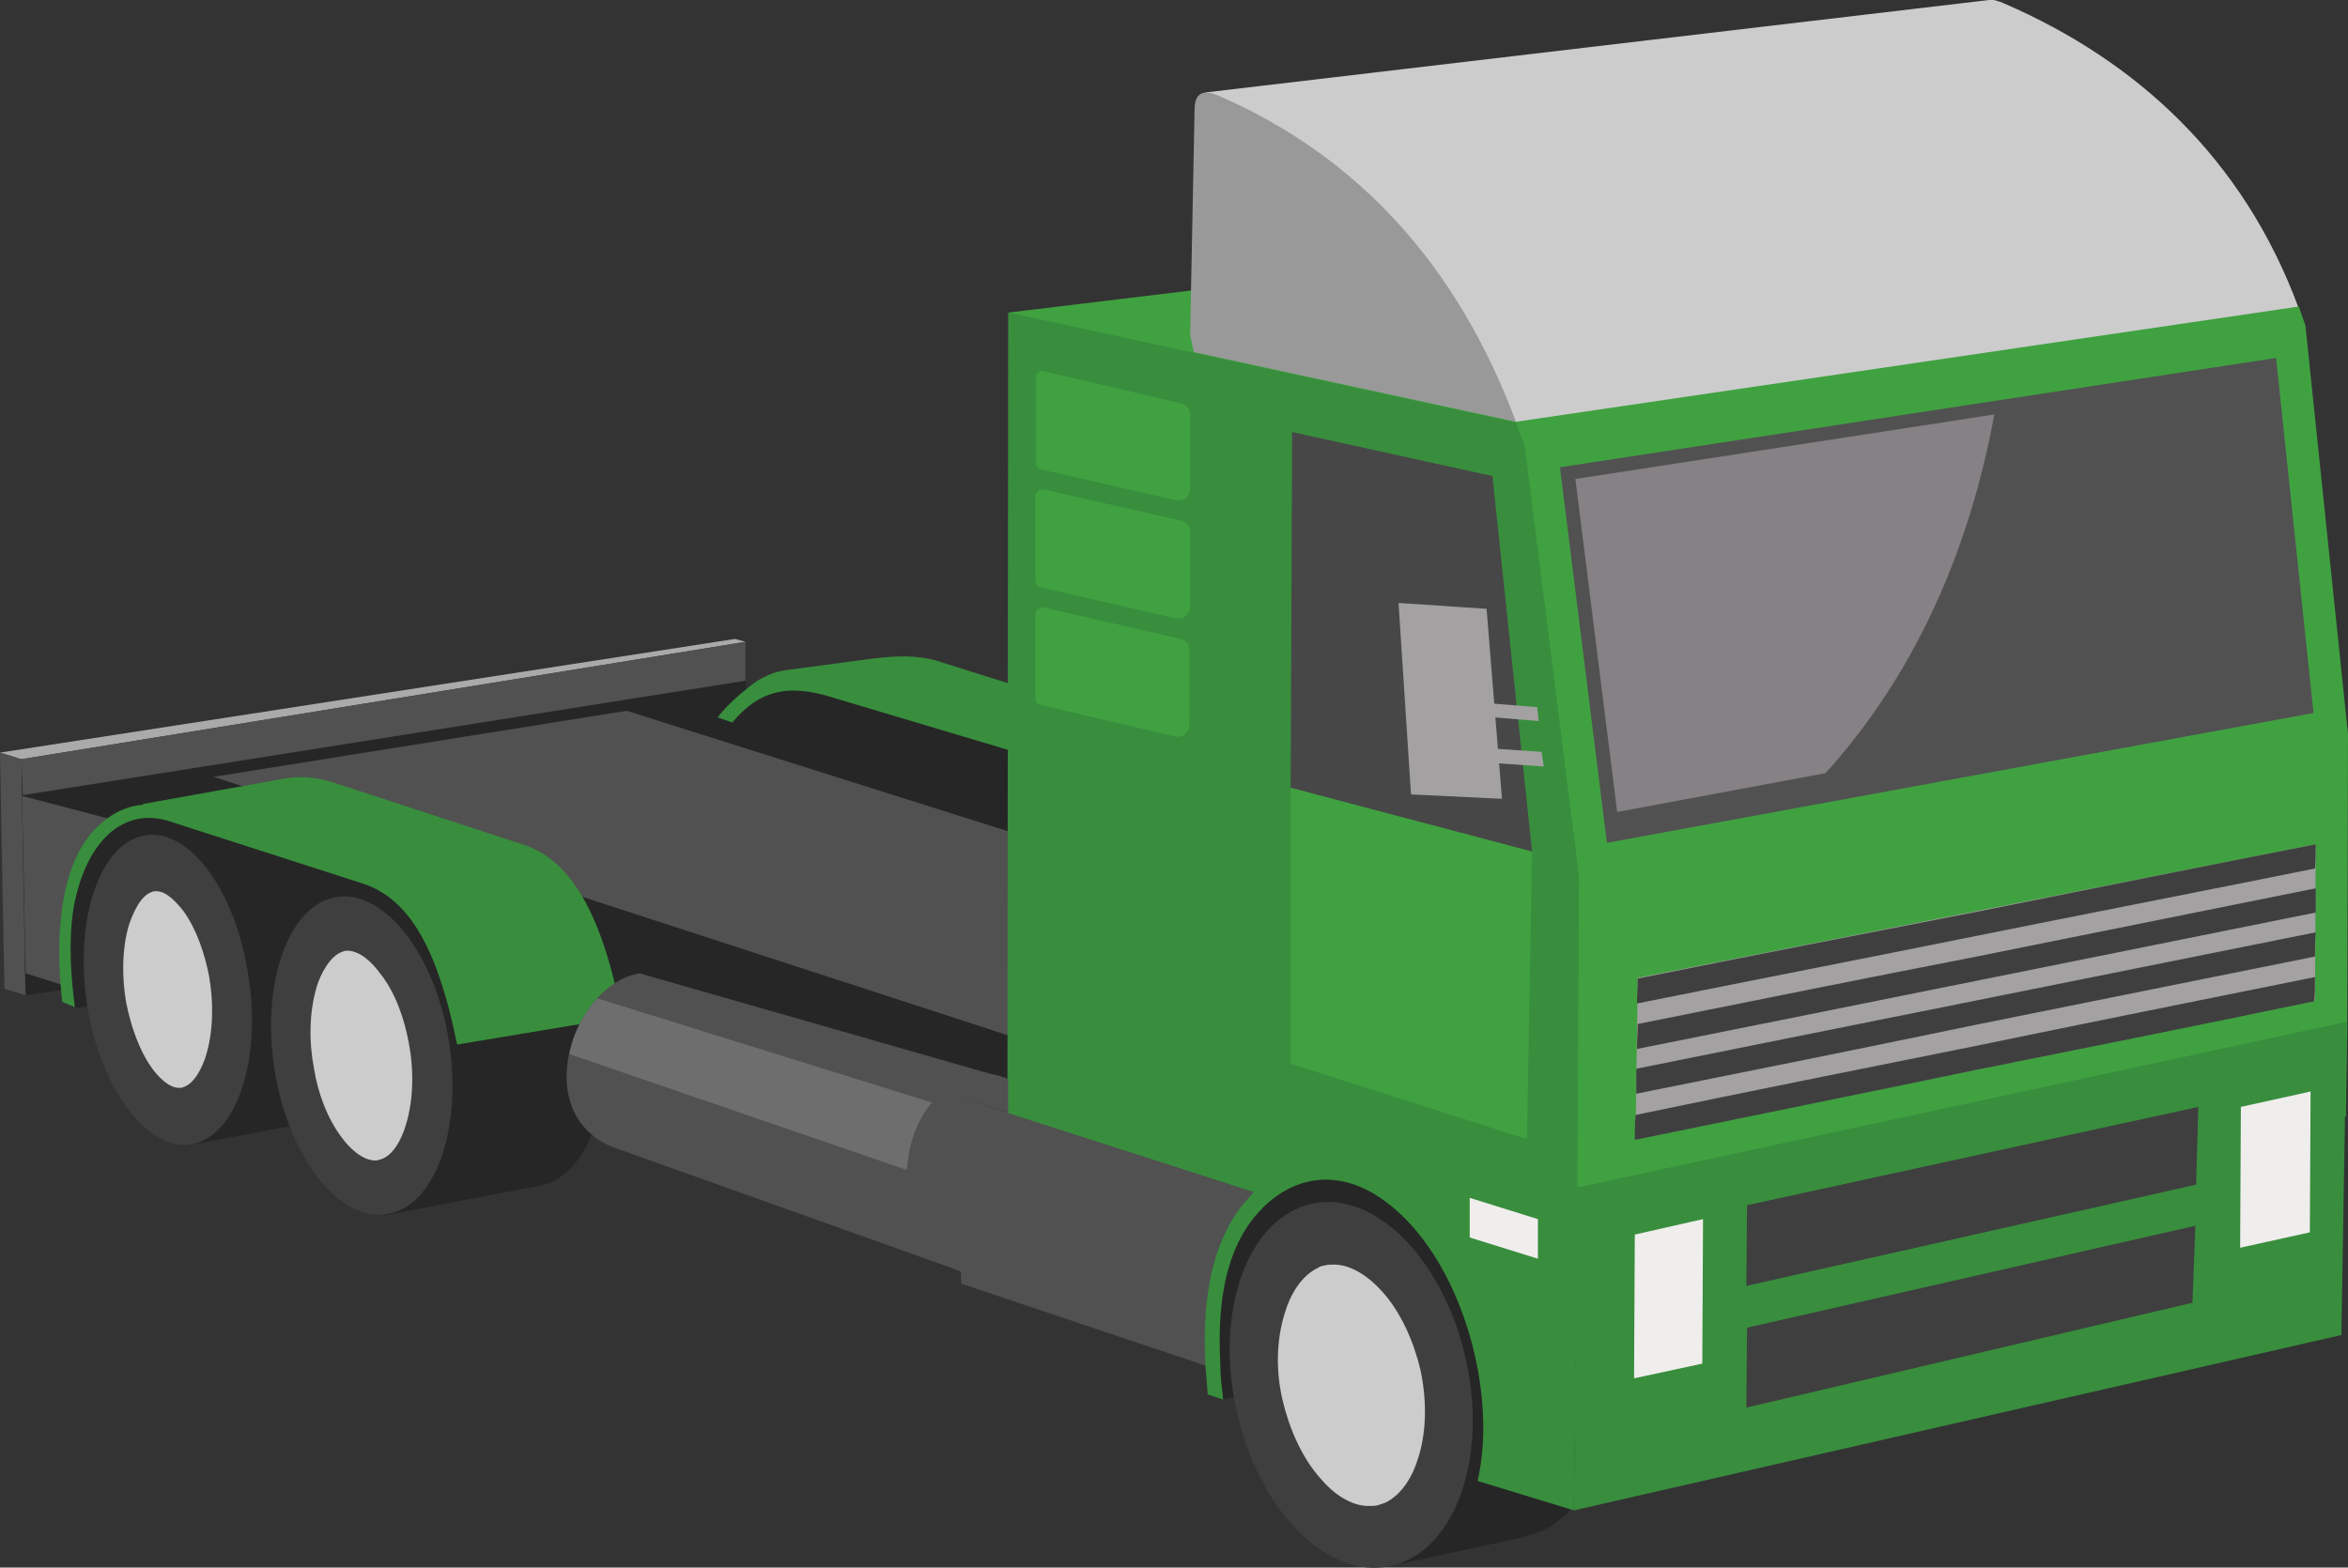 <?xml version="1.0" encoding="utf-8"?>
<!-- Generator: Adobe Illustrator 18.1.1, SVG Export Plug-In . SVG Version: 6.00 Build 0)  -->
<svg version="1.1" id="Слой_1" xmlns="http://www.w3.org/2000/svg" xmlns:xlink="http://www.w3.org/1999/xlink" x="0px" y="0px"
	 viewBox="0 0 32 21.37" enable-background="new 0 0 32 21.37" xml:space="preserve">
<rect x="0" y="0" width="32" height="21.37" fill="#333333" stroke="none"/>
<g>
	<path fill-rule="evenodd" clip-rule="evenodd" fill="#262626" d="M0.21,10.55l9.33-1.44l0.63,0.17V9.4
		c0.16-0.09,0.25-0.12,0.36-0.14l1.2-0.16c0.32-0.05,0.6-0.05,0.85,0.02l1.56,0.49l4.63,9.02l-4.63-1.51L0.22,12.26L0.21,10.55z"/>
	<polygon fill-rule="evenodd" clip-rule="evenodd" fill="#515151" points="13.94,14.18 2.91,10.59 8.54,9.69 13.92,11.39 	"/>
	<polygon fill-rule="evenodd" clip-rule="evenodd" fill="#262626" points="0.06,13.48 0.05,13.12 2.27,12.69 2.26,13.28 0.35,13.57 
			"/>
	<polygon fill-rule="evenodd" clip-rule="evenodd" fill="#AAAAAA" points="0,10.26 10.02,8.71 10.16,8.75 0.29,10.35 	"/>
	<path fill-rule="evenodd" clip-rule="evenodd" fill="#262626" d="M4.03,11.01C4.03,11.01,4.02,11.01,4.03,11.01l-0.15,0.03L2,11.39
		l0.58,4.22l2.13-0.4l0,0c0.03-0.01,0.05-0.01,0.07-0.02c0.6-0.16,0.92-1.22,0.72-2.38C5.28,11.65,4.63,10.85,4.03,11.01L4.03,11.01
		z"/>
	<path fill-rule="evenodd" clip-rule="evenodd" fill="#262626" d="M7.37,16.16c0.01,0,0.03-0.01,0.04-0.01
		c0.64-0.16,0.99-1.25,0.77-2.44c-0.22-1.15-0.88-1.96-1.51-1.86l0,0H6.66c-0.01,0-0.02,0.01-0.03,0.01l-1.98,0.38l0.59,4.33
		L7.37,16.16L7.37,16.16z"/>
	<path fill-rule="evenodd" clip-rule="evenodd" fill="#515151" d="M1.86,11.26l0.15,2.53l-1.66-0.52l-0.05-2.42L1.86,11.26z
		 M8.13,15.26c0.13-0.44,0.15-0.98,0.05-1.56c-0.02-0.12-0.05-0.24-0.08-0.35l9.06,2.92l-0.54,0.91c-0.01,0.03-0.01,0.04-0.01,0.07
		l-0.11,1.04l0.03,0.12l-0.03,0.23l-3.4-1.14l-0.01-0.39L8.13,15.26L8.13,15.26z"/>
	<polygon fill-rule="evenodd" clip-rule="evenodd" fill="#262626" points="1.25,12.62 1.75,11.6 2.01,11.51 2,11.39 2.73,11.25 
		2.73,11.25 2.53,11.17 1.94,11.08 1.56,11.25 1.49,11.27 1.06,11.94 0.89,12.98 0.88,13.43 0.88,13.67 1.05,13.74 1.26,13.7 	"/>
	<path fill-rule="evenodd" clip-rule="evenodd" fill="#3F3F3F" d="M4.53,12.24c-0.64,0.16-0.99,1.26-0.77,2.45
		c0.22,1.18,0.93,2.02,1.57,1.85c0.65-0.16,0.99-1.26,0.77-2.45C5.88,12.91,5.17,12.08,4.53,12.24L4.53,12.24z"/>
	<path fill-rule="evenodd" clip-rule="evenodd" fill="#CCCCCC" d="M4.68,12.97c0.02-0.01,0.04-0.01,0.05-0.01
		c0.18,0,0.35,0.17,0.45,0.31c0.21,0.26,0.33,0.62,0.39,0.94c0.07,0.36,0.07,0.78-0.04,1.13c-0.05,0.17-0.17,0.43-0.36,0.47
		c-0.02,0.01-0.04,0.01-0.06,0.01c-0.17,0-0.35-0.17-0.45-0.31c-0.2-0.26-0.33-0.62-0.38-0.94c-0.07-0.36-0.07-0.77,0.04-1.13
		C4.37,13.28,4.5,13.02,4.68,12.97L4.68,12.97z"/>
	<path fill-rule="evenodd" clip-rule="evenodd" fill="#3F3F3F" d="M1.92,11.4c-0.6,0.16-0.92,1.23-0.72,2.38
		c0.21,1.15,0.86,1.96,1.46,1.81c0.6-0.16,0.92-1.23,0.71-2.38C3.17,12.05,2.52,11.24,1.92,11.4L1.92,11.4z"/>
	<path fill-rule="evenodd" clip-rule="evenodd" fill="#CCCCCC" d="M2.07,12.16c0.02-0.01,0.03-0.01,0.05-0.01
		c0.15-0.01,0.3,0.17,0.38,0.27c0.18,0.25,0.29,0.58,0.35,0.89c0.06,0.34,0.06,0.74-0.04,1.07c-0.04,0.14-0.15,0.39-0.31,0.44
		c-0.02,0.01-0.03,0.01-0.05,0.01c-0.15,0.01-0.31-0.17-0.38-0.27c-0.18-0.25-0.29-0.59-0.35-0.89c-0.06-0.34-0.06-0.74,0.04-1.07
		C1.81,12.46,1.91,12.21,2.07,12.16L2.07,12.16z"/>
	<polygon fill-rule="evenodd" clip-rule="evenodd" fill="#515151" points="0,10.26 0.06,13.48 0.35,13.57 0.34,13.26 0.29,10.35 
		10.16,8.75 10.16,9.28 0.31,10.84 0.29,10.35 	"/>
	<path fill-rule="evenodd" clip-rule="evenodd" fill="#388E3D" d="M10.32,9.28c0.16-0.09,0.25-0.12,0.36-0.14l1.2-0.16
		C12.2,8.94,12.48,8.93,12.74,9l1.56,0.49v0.55l-0.37,0.24l-2.68-0.8c-0.55-0.15-0.92-0.05-1.27,0.37L9.78,9.78
		C9.9,9.62,10.09,9.45,10.32,9.28L10.32,9.28z"/>
	<path fill-rule="evenodd" clip-rule="evenodd" fill="#262626" d="M19.73,16c-0.02,0.01-0.03,0.01-0.05,0.02l-1.71,0.38l1.06,4.93
		l1.76-0.38l0,0c0.01,0,0.01-0.01,0.01-0.01c0.86-0.18,1.33-1.44,1.03-2.81c-0.29-1.34-1.21-2.29-2.06-2.14l0,0l0,0
		C19.76,15.99,19.75,16,19.73,16L19.73,16z"/>
	<path fill-rule="evenodd" clip-rule="evenodd" fill="#262626" d="M16.46,19.01l0.21,0.07l0.95-0.22l0.11-0.25
		c0.01-0.02,0.01-0.03,0.01-0.04l0.48-0.39c0.02-0.03,0.03-0.03,0.04-0.06l1.21-1.77l-0.48-0.32L18.95,16l-0.92-0.09l-0.82,0.33
		l-0.03,0.01l-0.55,0.93c-0.01,0.03-0.01,0.04-0.01,0.07l-0.11,1.04l0.03,0.12L16.46,19.01z"/>
	<path fill-rule="evenodd" clip-rule="evenodd" fill="#3F3F3F" d="M17.88,16.41c-0.87,0.19-1.33,1.45-1.03,2.81
		c0.29,1.36,1.24,2.32,2.1,2.13c0.87-0.19,1.33-1.45,1.03-2.81C19.68,17.18,18.74,16.22,17.88,16.41L17.88,16.41z"/>
	<path fill-rule="evenodd" clip-rule="evenodd" fill="#CCCCCC" d="M18.06,17.25c0.03-0.01,0.07-0.01,0.1-0.01
		c0.26-0.01,0.51,0.18,0.68,0.37c0.26,0.29,0.43,0.69,0.52,1.07c0.08,0.38,0.09,0.81-0.03,1.19c-0.07,0.24-0.22,0.51-0.46,0.62
		c-0.03,0.01-0.06,0.02-0.09,0.03c-0.04,0.01-0.07,0.01-0.11,0.01c-0.26,0.01-0.51-0.18-0.67-0.37c-0.26-0.29-0.43-0.69-0.52-1.07
		s-0.09-0.81,0.03-1.19c0.07-0.24,0.22-0.51,0.46-0.62C17.99,17.26,18.02,17.26,18.06,17.25L18.06,17.25z"/>
	<path fill-rule="evenodd" clip-rule="evenodd" fill="#40A141" d="M17.1,16.25c0.23-0.22,0.48-0.36,0.76-0.41l0,0l0.83-0.19l0,0
		c0.34-0.09,0.72-0.04,1.09,0.19c0.46,0.29,0.86,0.78,1.17,1.47l0.54,0.17l10.48-2.26l0.02-1.3L32,10.01l-0.58-5.57l-0.09-0.26
		l-5.98-1.32l-11.6,1.4l-0.01,10.91L17.1,16.25z"/>
	<path fill-rule="evenodd" clip-rule="evenodd" fill="#388E3D" d="M21.49,17.49l0.03-5.55l-0.74-5.86l-0.12-0.32l-6.92-1.5
		l-0.01,10.91l3.36,1.08c-0.06,0.07-0.13,0.14-0.19,0.22c-0.45,0.61-0.51,1.43-0.47,2.17c0.01,0.12,0.02,0.24,0.03,0.37l0.21,0.07
		c-0.02-0.17-0.04-0.35-0.04-0.51c-0.03-0.65,0.02-1.38,0.42-1.92c0.43-0.57,1.07-0.75,1.7-0.36c1.11,0.69,1.68,2.61,1.39,3.89v0.01
		l1.31,0.4L21.49,17.49L21.49,17.49z"/>
	<polygon fill-rule="evenodd" clip-rule="evenodd" fill="#515151" points="21.26,6.37 31.02,4.88 31.53,9.72 21.9,11.49 	"/>
	<path fill-rule="evenodd" clip-rule="evenodd" fill="#858184" d="M21.47,6.53l0.57,4.54l2.84-0.53c1.22-1.35,1.96-3.04,2.3-4.89
		L21.47,6.53z"/>
	<polygon fill-rule="evenodd" clip-rule="evenodd" fill="#474747" points="20.34,6.49 17.61,5.89 17.59,10.74 20.88,11.61 	"/>
	<polygon fill-rule="evenodd" clip-rule="evenodd" fill="#40A141" points="20.81,15.53 17.59,14.5 17.59,10.74 20.88,11.61 	"/>
	<polygon fill-rule="evenodd" clip-rule="evenodd" fill="#A3A1A1" points="22.32,13.33 22.29,15.53 31.55,13.64 31.56,11.51 	"/>
	<path fill-rule="evenodd" clip-rule="evenodd" fill="#3F3F3F" d="M31.56,11.51c0,0.11,0,0.22-0.01,0.33
		c-1.54,0.31-3.08,0.61-4.62,0.92c-1.54,0.31-3.08,0.61-4.62,0.92c0-0.11,0.01-0.23,0.01-0.34c1.54-0.31,3.08-0.61,4.62-0.91
		C28.48,12.12,30.03,11.81,31.56,11.51L31.56,11.51z M31.55,13.32c0,0.11,0,0.22-0.01,0.33c-1.54,0.32-3.08,0.63-4.63,0.94
		c-1.54,0.32-3.08,0.63-4.63,0.95c0-0.11,0-0.23,0.01-0.34c1.54-0.32,3.08-0.63,4.63-0.94C28.47,13.94,30.01,13.63,31.55,13.32
		L31.55,13.32z M31.56,12.71c-0.01,0.11-0.01,0.22-0.01,0.33c-1.54,0.31-3.08,0.62-4.62,0.93c-1.54,0.32-3.08,0.63-4.63,0.94
		c0-0.11,0-0.23,0-0.34c1.54-0.31,3.08-0.62,4.63-0.93C28.47,13.33,30.02,13.02,31.56,12.71L31.56,12.71z M31.56,12.11
		c0,0.11,0,0.22,0,0.33c-1.54,0.31-3.08,0.62-4.62,0.93c-1.54,0.31-3.08,0.62-4.63,0.93c0-0.11,0.01-0.23,0.01-0.34
		c1.54-0.31,3.08-0.62,4.62-0.92C28.48,12.73,30.02,12.42,31.56,12.11L31.56,12.11z"/>
	<path fill-rule="evenodd" clip-rule="evenodd" fill="#CCCCCC" d="M27.32,0.05C27.23,0.01,27.16-0.01,27.11,0l0,0L16.43,1.26
		l4.23,4.49l10.66-1.57C30.57,2.16,29.12,0.83,27.32,0.05L27.32,0.05z"/>
	<polygon fill-rule="evenodd" clip-rule="evenodd" fill="#388E3D" points="21.49,16.19 21.45,20.59 31.91,18.2 31.98,13.93 	"/>
	<polygon fill-rule="evenodd" clip-rule="evenodd" fill="#F0EDED" points="22.27,18.79 22.28,16.83 23.21,16.62 23.2,18.59 	"/>
	<polygon fill-rule="evenodd" clip-rule="evenodd" fill="#F0EDED" points="30.53,17.01 30.54,15.09 31.49,14.88 31.48,16.8 	"/>
	<polygon fill-rule="evenodd" clip-rule="evenodd" fill="#3F3F3F" points="23.8,19.19 23.81,18.1 29.92,16.71 29.88,17.76 	"/>
	<polygon fill-rule="evenodd" clip-rule="evenodd" fill="#3F3F3F" points="23.8,17.53 23.81,16.43 29.96,15.09 29.93,16.15 	"/>
	<path fill-rule="evenodd" clip-rule="evenodd" fill="#999999" d="M16.62,1.31c-0.22-0.1-0.34-0.05-0.34,0.19l-0.06,3.07l0.05,0.23
		l4.39,0.95C19.87,3.63,18.52,2.14,16.62,1.31L16.62,1.31z"/>
	<polygon fill-rule="evenodd" clip-rule="evenodd" fill="#A3A1A1" points="20.95,9.64 20.97,9.83 20.12,9.76 20.07,9.57 	"/>
	<polygon fill-rule="evenodd" clip-rule="evenodd" fill="#A3A1A1" points="21.01,10.25 21.04,10.45 20.19,10.39 20.13,10.19 	"/>
	<polygon fill-rule="evenodd" clip-rule="evenodd" fill="#A3A1A1" points="20.26,8.3 20.47,10.89 19.23,10.83 19.06,8.22 	"/>
	<path fill-rule="evenodd" clip-rule="evenodd" fill="#515151" d="M13.37,14.63c-0.59,0-1.07,0.67-1.07,1.37s0.34,1.18,0.81,1.34
		v-0.02V17.1l-0.02-2.14l0.66,0.21v-0.01h-0.01v-0.45C13.62,14.66,13.5,14.63,13.37,14.63L13.37,14.63z"/>
	<path fill-rule="evenodd" clip-rule="evenodd" fill="#40A141" d="M14.11,5.15c0-0.03,0.02-0.05,0.04-0.07
		c0.02-0.02,0.05-0.03,0.07-0.02L16.1,5.5c0.07,0.02,0.12,0.08,0.12,0.15v1.02c0,0.05-0.02,0.09-0.06,0.12
		c-0.04,0.03-0.08,0.04-0.13,0.03L14.19,6.4c-0.04-0.01-0.07-0.04-0.07-0.08V5.15L14.11,5.15z M14.11,6.76
		c0-0.03,0.02-0.05,0.04-0.07c0.02-0.02,0.05-0.02,0.07-0.02L16.1,7.1c0.07,0.02,0.12,0.08,0.12,0.15v1.02
		c0,0.05-0.02,0.09-0.06,0.13c-0.04,0.03-0.08,0.04-0.13,0.03l-1.84-0.42C14.14,8,14.11,7.96,14.11,7.92V6.76L14.11,6.76z
		 M14.11,8.37c0-0.03,0.02-0.05,0.04-0.07c0.02-0.02,0.05-0.02,0.07-0.02l1.87,0.43c0.07,0.02,0.12,0.08,0.12,0.15v1.02
		c0,0.05-0.02,0.09-0.06,0.13c-0.04,0.03-0.08,0.04-0.13,0.03l-1.84-0.43c-0.04-0.01-0.07-0.04-0.07-0.08V8.37L14.11,8.37z"/>
	<polygon fill-rule="evenodd" clip-rule="evenodd" fill="#F0EDED" points="20.96,16.62 20.96,17.16 20.03,16.87 20.03,16.33 	"/>
	<path fill-rule="evenodd" clip-rule="evenodd" fill="#388E3D" d="M7.15,11.52l-2.6-0.85c-0.24-0.08-0.45-0.09-0.65-0.06l-1.95,0.35
		v0.01c-0.24,0.02-0.46,0.13-0.66,0.34c-0.52,0.54-0.53,1.64-0.44,2.35l0.17,0.07c-0.05-0.39-0.09-0.87-0.02-1.34
		c0.08-0.45,0.24-0.77,0.43-0.97c0.25-0.26,0.57-0.33,0.89-0.22l2.64,0.85c0.58,0.2,0.99,0.8,1.27,2.19l2.04-0.34l0.09-0.09
		l0.09-0.08C8.17,12.35,7.73,11.72,7.15,11.52z"/>
	<path fill-rule="evenodd" clip-rule="evenodd" fill="#515151" d="M13.5,14.64l-4.78-1.37c-0.89,0.13-1.52,1.87-0.39,2.36l4.79,1.71
		l-0.01-0.24l-0.02-2.14L13.5,14.64z"/>
	<path fill-rule="evenodd" clip-rule="evenodd" fill="#6E6E6E" d="M8.14,13.61c-0.19,0.21-0.33,0.48-0.38,0.76l4.6,1.58
		c0.02-0.34,0.13-0.67,0.34-0.92L8.14,13.61z"/>
</g>
<g>
</g>
<g>
</g>
<g>
</g>
<g>
</g>
<g>
</g>
<g>
</g>
<g>
</g>
<g>
</g>
<g>
</g>
<g>
</g>
<g>
</g>
<g>
</g>
<g>
</g>
<g>
</g>
<g>
</g>
</svg>
